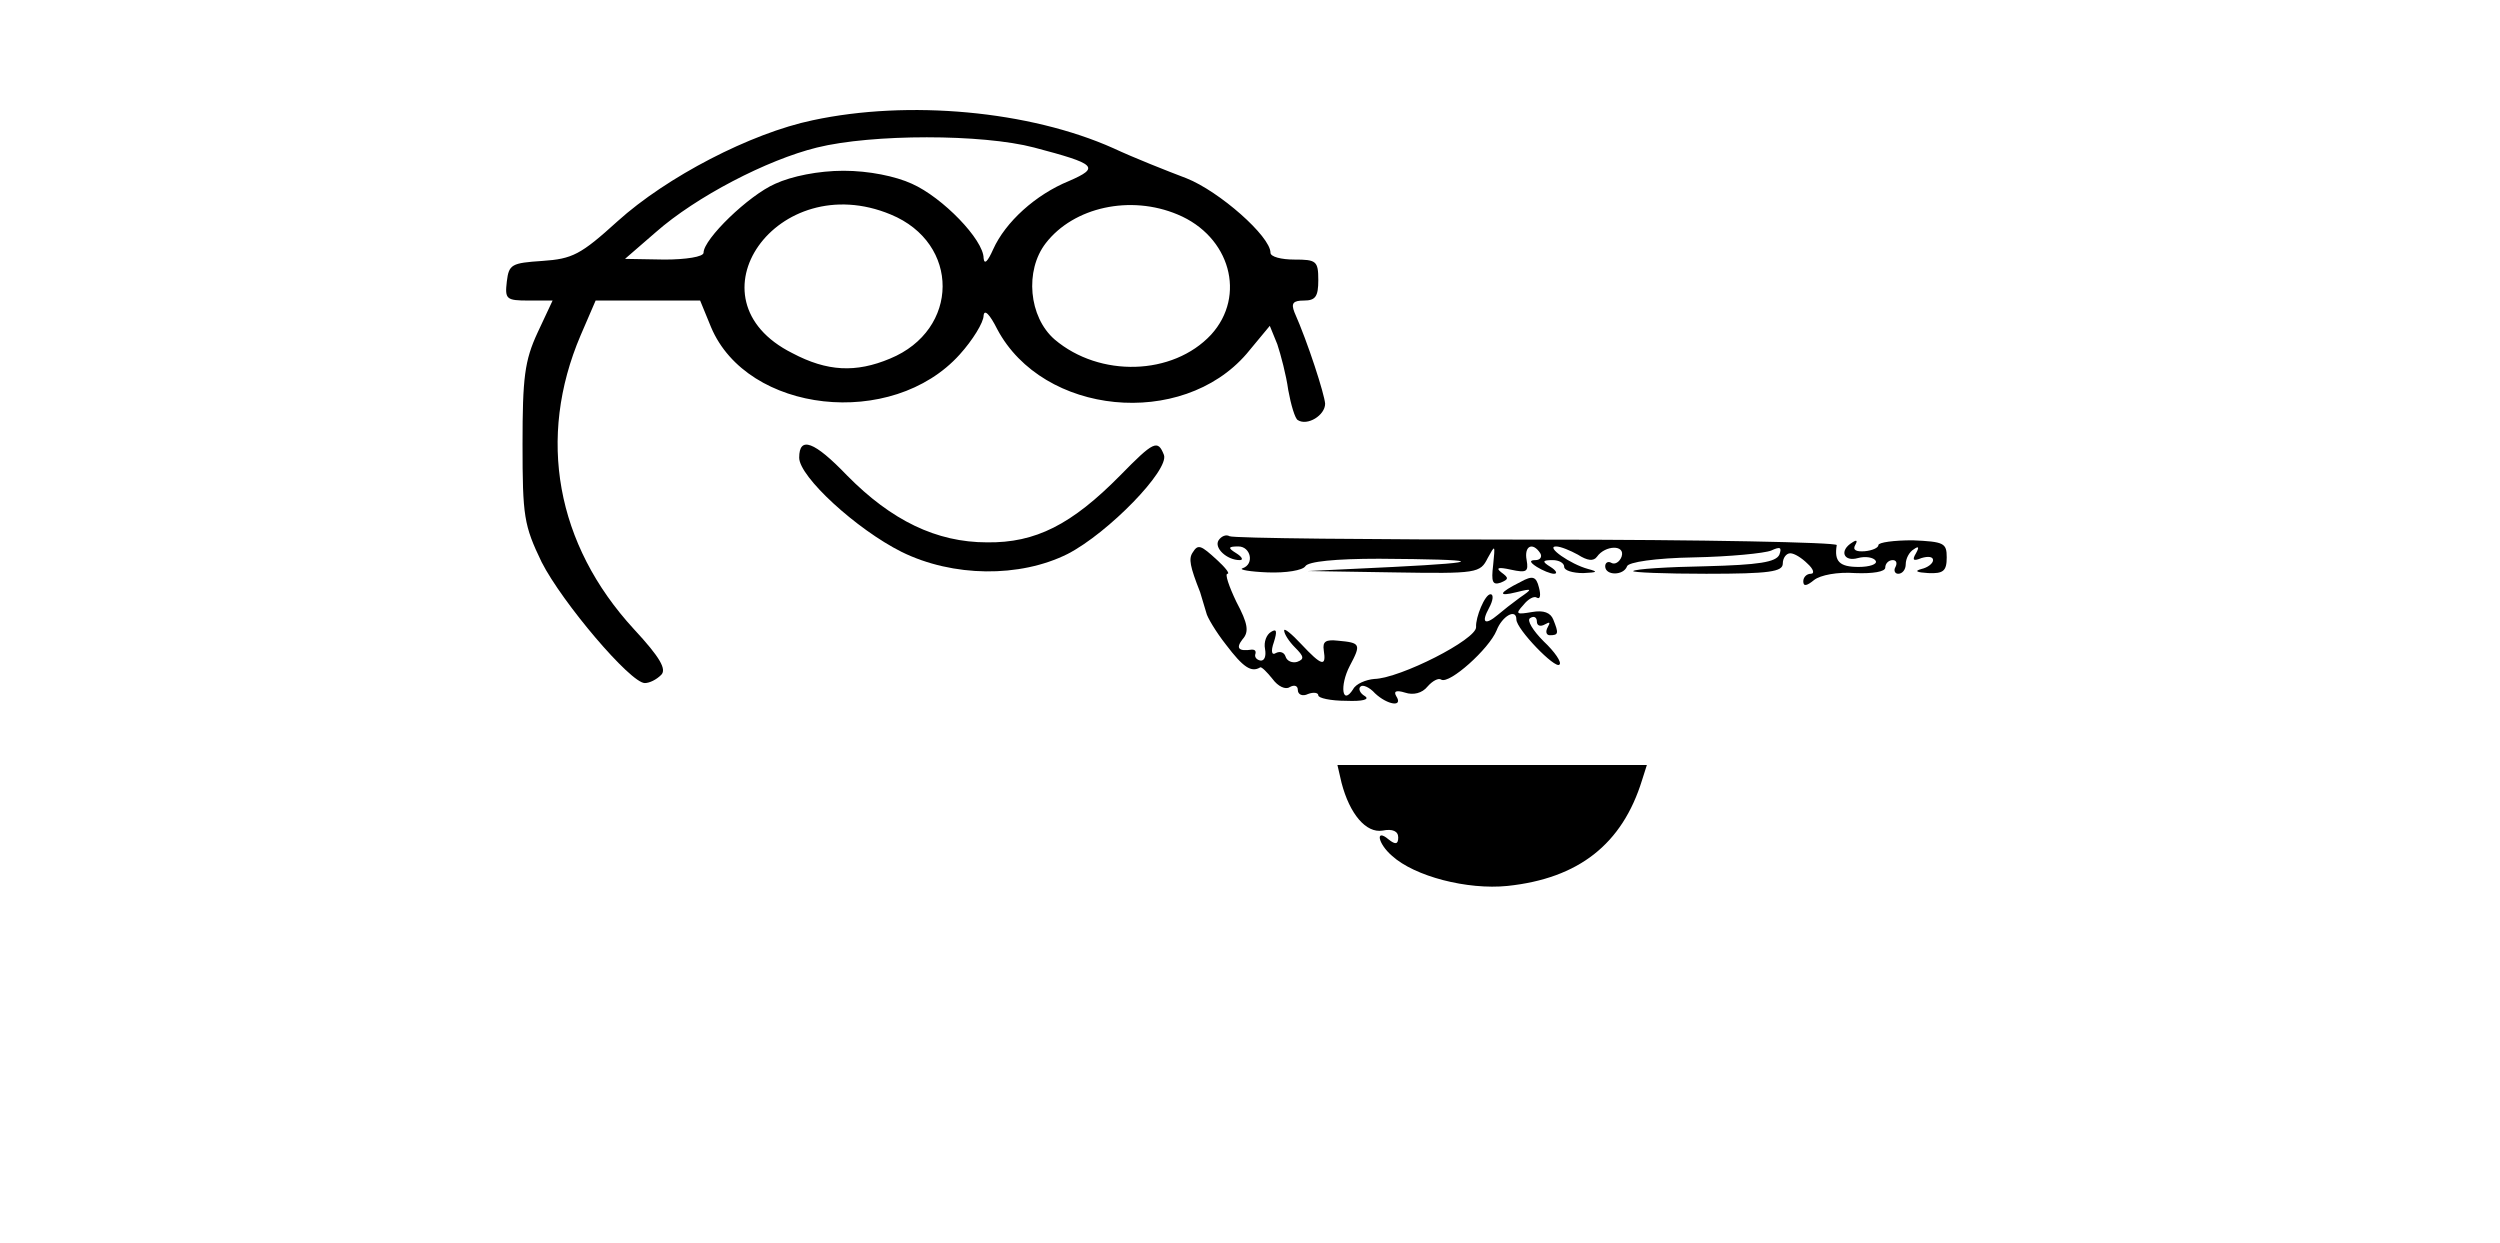 <?xml version="1.0" standalone="no"?>
<!DOCTYPE svg PUBLIC "-//W3C//DTD SVG 20010904//EN"
 "http://www.w3.org/TR/2001/REC-SVG-20010904/DTD/svg10.dtd">
<svg version="1.0" xmlns="http://www.w3.org/2000/svg"
 width="366pt" height="182pt" viewBox="0 0 366 182"
 preserveAspectRatio="xMidYMid meet">
<g transform="translate(0,182) scale(0.1,-0.1)"
fill="#000000" stroke="none">
<path d="M1190 1644 c-91 -19 -214 -83 -286 -148 -54 -49 -66 -55 -110 -58
-45 -3 -49 -5 -52 -30 -3 -26 -1 -28 32 -28 l35 0 -22 -47 c-19 -41 -22 -66
-22 -163 0 -106 2 -119 28 -173 30 -59 130 -177 151 -177 7 0 17 5 24 12 8 8
-1 25 -40 67 -114 124 -142 280 -78 430 l22 51 77 0 76 0 16 -39 c53 -126 265
-150 364 -40 19 21 35 47 35 57 1 10 9 2 20 -20 67 -126 270 -146 365 -36 l34
41 11 -27 c5 -15 13 -45 16 -67 4 -22 10 -42 14 -44 14 -9 40 7 40 24 -1 14
-25 89 -45 134 -5 13 -2 17 14 17 17 0 21 6 21 30 0 28 -3 30 -35 30 -19 0
-35 4 -35 10 0 24 -75 90 -123 109 -29 11 -77 30 -107 44 -123 55 -300 71
-440 41z m324 -40 c91 -24 97 -29 51 -49 -49 -20 -93 -60 -111 -100 -8 -18
-13 -23 -14 -13 0 27 -60 89 -105 109 -24 11 -63 19 -100 19 -37 0 -76 -8
-100 -19 -39 -17 -105 -81 -105 -101 0 -6 -26 -10 -57 -10 l-58 1 45 39 c59
52 163 106 236 124 81 20 242 20 318 0z m-210 -98 c102 -42 101 -169 -1 -211
-50 -21 -92 -19 -143 8 -158 79 -22 272 144 203z m420 0 c77 -32 101 -119 49
-176 -56 -60 -163 -63 -229 -7 -38 33 -44 101 -13 141 41 53 124 71 193 42z"/>
<path d="M1170 1150 c0 -28 84 -105 150 -138 75 -37 173 -38 243 -3 60 31 149
123 141 145 -9 23 -15 20 -64 -30 -71 -72 -124 -99 -195 -98 -74 0 -140 32
-205 98 -48 50 -70 58 -70 26z"/>
<path d="M1784 1029 c-7 -11 12 -29 31 -29 6 0 3 5 -5 10 -13 8 -12 10 3 10
18 0 24 -26 6 -32 -6 -2 11 -5 37 -6 27 -1 51 3 55 9 4 7 44 11 108 11 152 -1
160 -5 21 -12 l-125 -6 126 -2 c122 -2 126 -1 137 21 11 20 11 20 8 -10 -3
-25 -1 -30 11 -26 12 5 12 7 1 15 -9 7 -4 8 14 4 23 -5 26 -3 23 14 -4 21 9
27 20 10 3 -5 0 -10 -7 -10 -9 0 -9 -3 2 -10 8 -5 20 -10 25 -10 6 0 3 5 -5
10 -13 8 -12 10 3 10 9 0 17 -4 17 -10 0 -5 12 -9 28 -9 21 1 22 2 7 6 -26 7
-63 33 -47 33 7 0 21 -6 32 -12 14 -9 23 -10 28 -3 12 17 42 18 36 0 -3 -8
-10 -12 -15 -9 -5 3 -9 0 -9 -5 0 -14 27 -14 32 0 2 6 41 12 98 13 52 1 103 6
113 10 13 6 16 5 12 -6 -5 -11 -30 -15 -108 -17 -56 -1 -103 -4 -106 -7 -2 -2
46 -4 107 -4 93 0 112 3 112 15 0 8 5 15 11 15 6 0 17 -7 25 -15 9 -8 11 -15
5 -15 -6 0 -11 -5 -11 -11 0 -8 5 -7 16 2 9 7 34 12 60 10 26 -1 44 2 44 8 0
6 5 11 11 11 5 0 7 -4 4 -10 -3 -5 -1 -10 4 -10 6 0 11 6 11 14 0 8 5 18 12
22 7 5 8 3 3 -6 -6 -10 -4 -12 8 -7 10 3 17 2 17 -3 0 -5 -8 -11 -17 -13 -11
-3 -7 -5 10 -6 22 -1 27 3 27 23 0 21 -4 23 -50 25 -27 0 -50 -3 -50 -7 0 -4
-9 -8 -20 -9 -13 -1 -18 2 -14 9 4 7 2 8 -4 4 -20 -12 -13 -29 8 -23 11 3 23
1 26 -4 3 -5 -9 -9 -25 -9 -28 0 -36 8 -32 32 0 4 -197 8 -440 8 -242 0 -444
2 -449 5 -5 3 -12 0 -16 -6z"/>
<path d="M1746 1011 c-6 -9 -4 -20 11 -58 3 -10 7 -23 9 -30 1 -6 14 -28 29
-47 25 -33 37 -41 50 -33 2 1 10 -7 18 -17 8 -11 19 -16 25 -12 7 4 12 2 12
-4 0 -7 7 -10 15 -6 8 3 15 2 15 -2 0 -4 18 -8 41 -8 24 -1 35 2 27 7 -7 4
-10 11 -6 14 3 3 13 -1 21 -10 18 -17 42 -21 31 -4 -4 7 0 9 13 5 12 -4 25 -1
33 9 7 8 16 13 20 10 12 -7 70 45 81 72 8 21 29 33 29 16 0 -14 57 -73 63 -66
4 3 -7 19 -23 34 -16 16 -25 31 -20 34 6 4 10 1 10 -5 0 -6 5 -8 12 -4 7 4 8
3 4 -4 -4 -7 -2 -12 3 -12 13 0 13 3 5 23 -4 10 -14 14 -31 11 -23 -4 -25 -3
-13 10 7 9 16 14 20 11 5 -3 6 4 3 15 -4 16 -9 18 -27 8 -32 -16 -34 -22 -6
-15 24 6 24 5 5 -8 -11 -8 -25 -19 -32 -25 -19 -16 -25 -12 -13 10 6 11 7 20
2 20 -8 0 -22 -34 -21 -48 1 -18 -111 -75 -149 -76 -12 -1 -27 -7 -31 -15 -16
-25 -20 5 -5 34 17 32 16 34 -17 37 -18 2 -23 -1 -21 -14 4 -25 -3 -23 -33 9
-14 15 -25 24 -25 20 0 -5 7 -16 16 -25 13 -13 14 -17 3 -21 -7 -2 -15 1 -17
8 -2 6 -8 8 -14 5 -6 -4 -8 2 -3 16 5 16 4 20 -4 15 -7 -4 -11 -15 -9 -25 2
-11 -1 -18 -7 -17 -5 1 -9 5 -7 10 1 4 -1 6 -5 6 -20 -3 -24 2 -14 15 10 11 8
23 -9 55 -11 23 -17 41 -13 41 4 0 -3 9 -15 20 -24 22 -28 24 -36 11z"/>
<path d="M1964 674 c12 -46 36 -74 60 -70 15 3 23 -1 23 -10 0 -10 -4 -11 -14
-3 -20 17 -16 -6 5 -24 33 -30 110 -50 169 -44 104 11 168 61 197 155 l7 22
-226 0 -227 0 6 -26z"/>
</g>
</svg>
